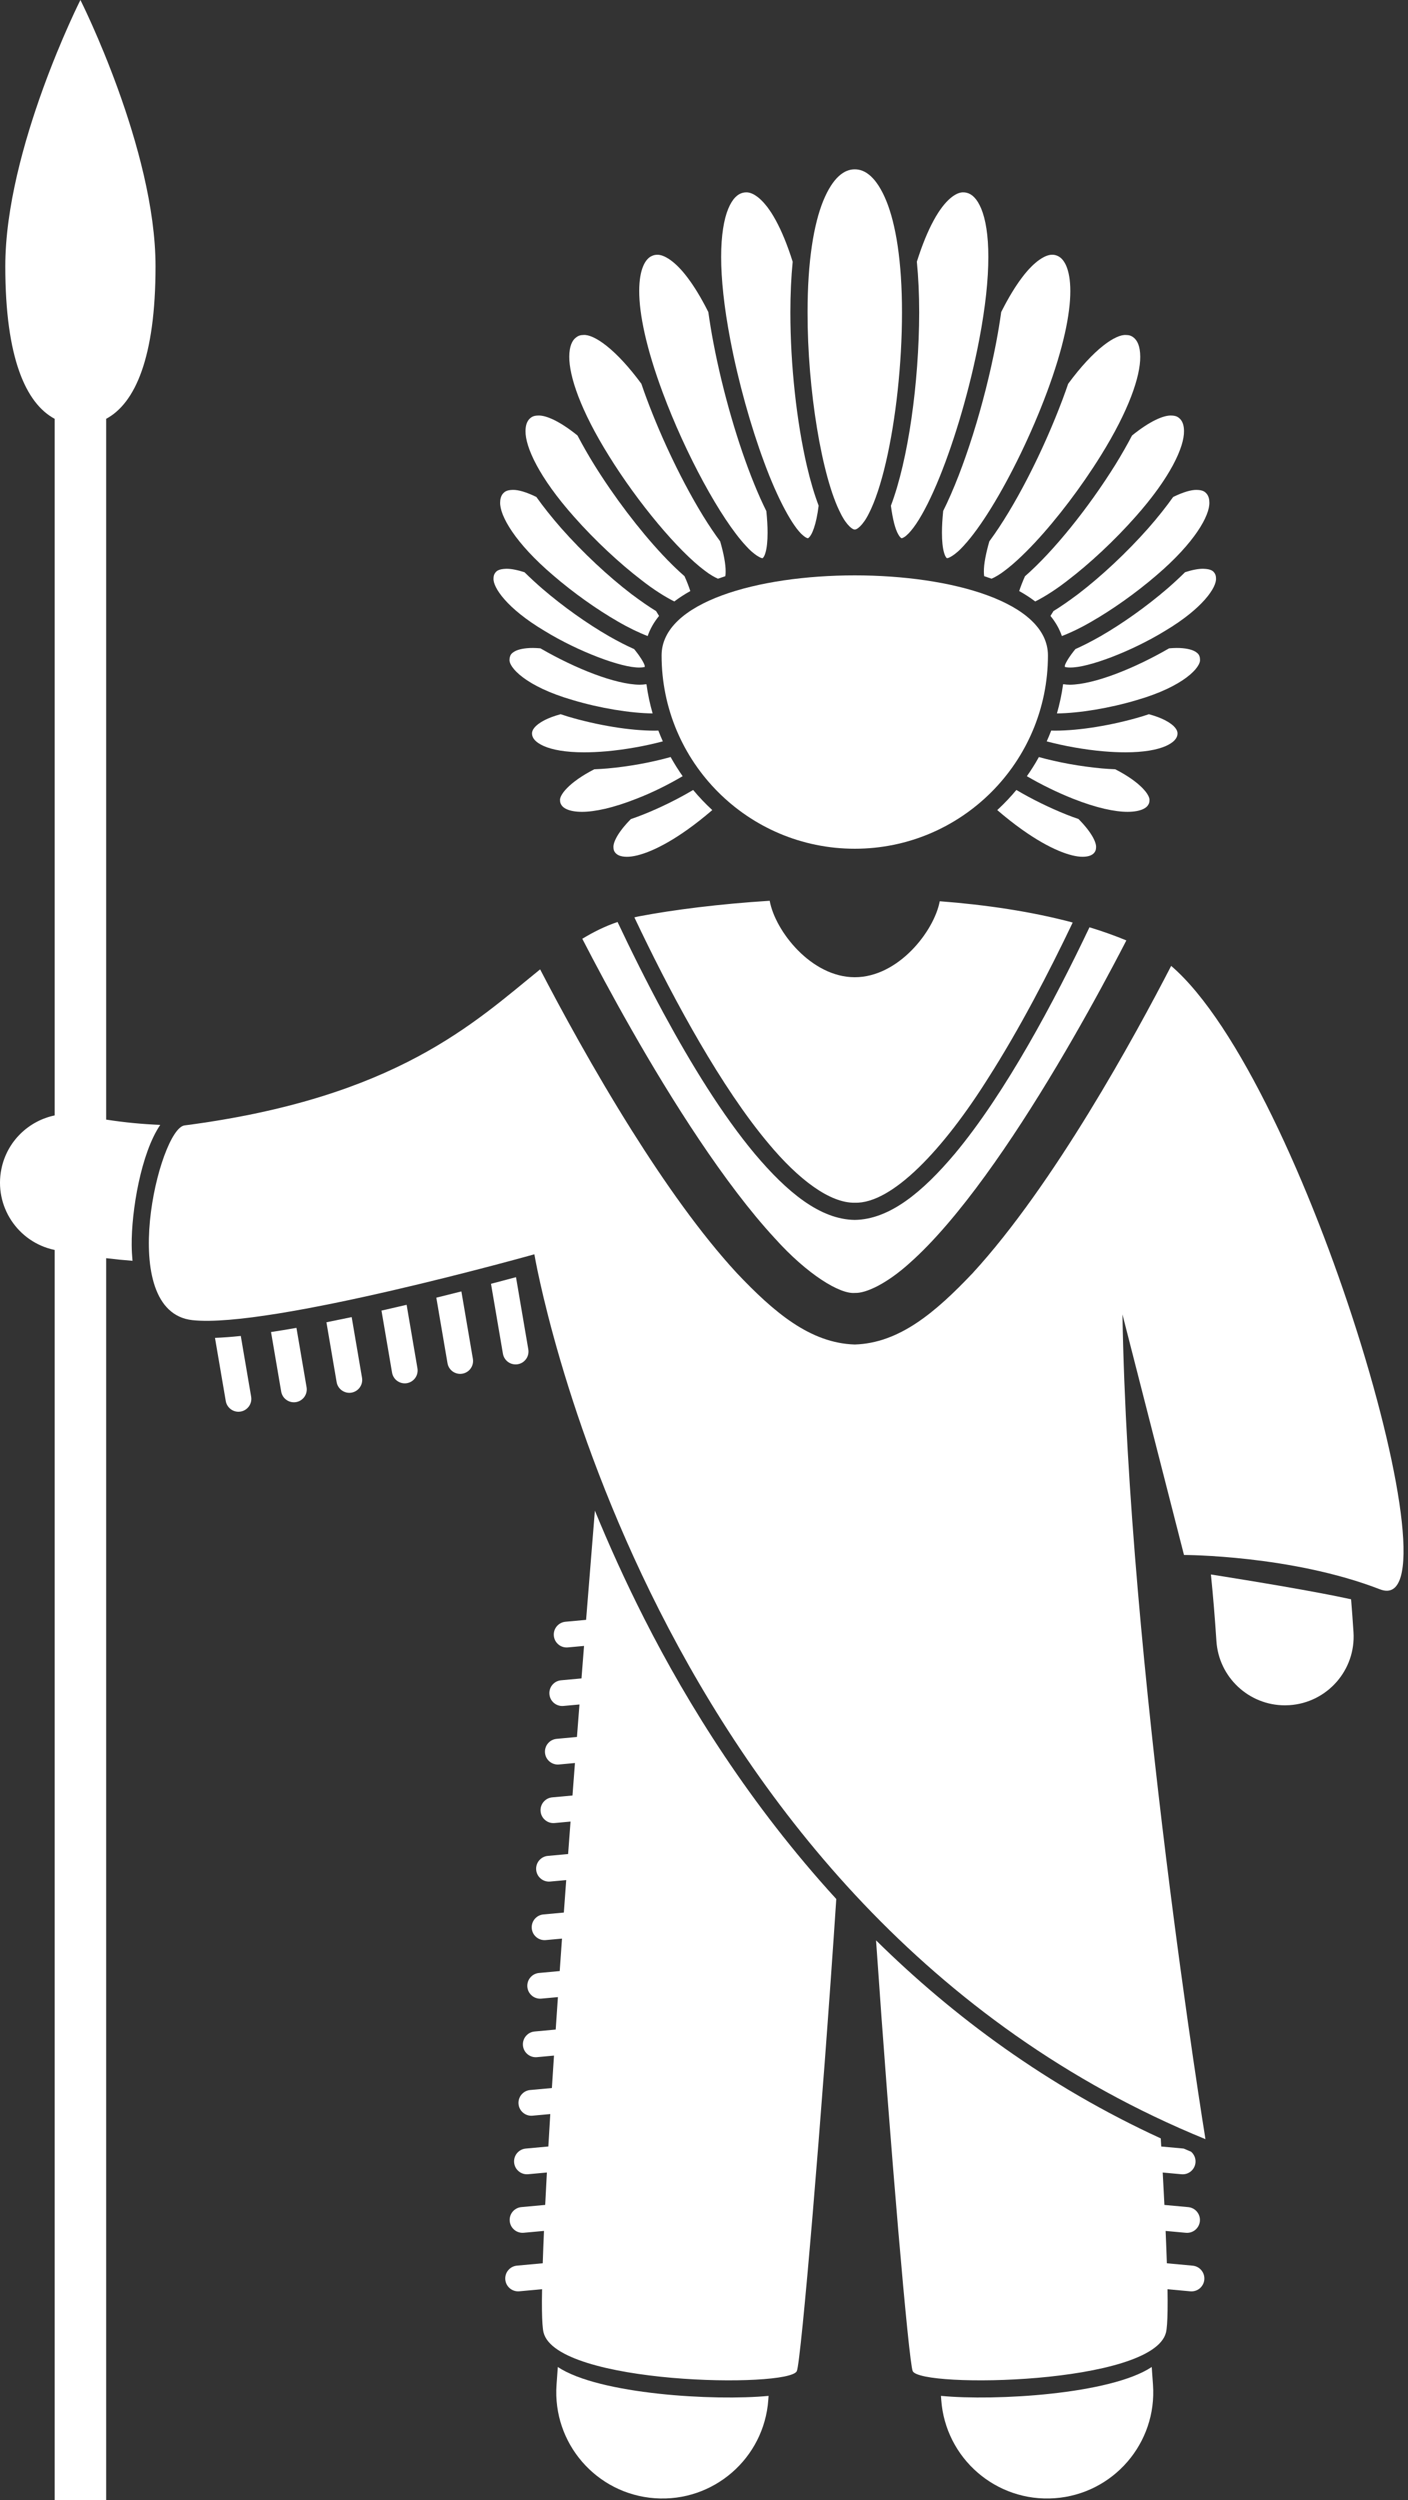 <?xml version="1.0" encoding="UTF-8"?>
<svg width="164px" height="291px" viewBox="0 0 164 291" version="1.1" xmlns="http://www.w3.org/2000/svg" xmlns:xlink="http://www.w3.org/1999/xlink">
    <rect x="0" y="0" width="164" height="291" fill="#333333" stroke="none"/>
    <!-- Generator: Sketch 52.6 (67491) - http://www.bohemiancoding.com/sketch -->
    <title>LogoTribeHuman</title>
    <desc>Created with Sketch.</desc>
    <g id="Page-1" stroke="none" stroke-width="1" fill="none" fill-rule="evenodd">
        <g id="SIGNIN" transform="translate(-808, -276)" fill="#FFFFFF">
            <g id="LogoTribeHuman" transform="translate(808, 276)">
                <g id="Group">
                    <path d="M141.684,191.014 C141.957,195.248 145.476,198.501 149.661,198.501 C149.834,198.501 150.008,198.495 150.182,198.484 C154.592,198.198 157.936,194.393 157.652,189.985 C157.568,188.689 157.473,187.419 157.371,186.159 C153.264,185.252 145.941,184.045 141.045,183.269 C141.296,185.761 141.512,188.339 141.684,191.014 Z" id="Path"></path>
                    <path d="M18.665,130.939 C16.602,130.853 14.503,130.656 12.366,130.324 L12.366,48.75 C15.718,46.95 18.116,41.682 18.116,31 C18.116,17.33 9.366,0 9.366,0 C9.366,0 0.616,17.33 0.616,31 C0.616,41.682 3.014,46.95 6.366,48.75 L6.366,129.836 C3.341,130.469 0.828,132.832 0.166,136.052 C-0.725,140.371 2.05,144.596 6.366,145.496 L6.366,291 L12.366,291 L12.366,146.454 C13.395,146.578 14.418,146.68 15.435,146.759 C15.381,146.177 15.345,145.578 15.339,144.948 C15.301,140.965 16.418,134.238 18.665,130.939 Z" id="Path"></path>
                    <path d="M64.972,275.52 L64.825,277.581 C64.337,284.394 69.464,290.309 76.272,290.796 C83.083,291.284 89.001,286.161 89.489,279.349 L89.522,278.882 C83.236,279.492 69.759,278.706 64.972,275.52 Z" id="Path"></path>
                    <path d="M63.128,268.952 C63.147,270.195 63.205,271.075 63.311,271.501 C64.826,277.581 91.873,278.001 92.811,276.001 C93.302,274.953 95.735,246.339 97.408,221.047 C87.396,210.1 80.136,198.444 75.041,188.407 C72.828,184.046 70.925,179.823 69.29,175.839 C69.023,179.107 68.67,183.478 68.267,188.552 L65.864,188.773 C65.039,188.849 64.431,189.58 64.508,190.404 C64.584,191.228 65.315,191.837 66.139,191.76 L68.028,191.586 C67.931,192.815 67.832,194.077 67.731,195.368 L65.35,195.587 C64.526,195.663 63.918,196.394 63.995,197.218 C64.07,198.042 64.802,198.65 65.626,198.575 L67.495,198.403 C67.399,199.644 67.301,200.904 67.202,202.184 L64.837,202.402 C64.012,202.477 63.404,203.209 63.48,204.033 C63.555,204.857 64.287,205.465 65.111,205.388 L66.969,205.217 C66.874,206.466 66.778,207.725 66.682,208.997 L64.322,209.214 C63.497,209.29 62.889,210.021 62.966,210.846 C63.042,211.67 63.773,212.278 64.597,212.202 L66.455,212.031 C66.361,213.286 66.267,214.546 66.173,215.811 L63.808,216.028 C62.984,216.104 62.376,216.835 62.453,217.659 C62.528,218.483 63.26,219.091 64.084,219.014 L65.951,218.843 C65.859,220.103 65.767,221.363 65.676,222.623 L63.295,222.842 C62.47,222.917 61.862,223.649 61.939,224.473 C62.014,225.297 62.746,225.905 63.57,225.828 L65.46,225.654 C65.37,226.92 65.281,228.179 65.194,229.433 L62.781,229.655 C61.957,229.731 61.348,230.462 61.425,231.286 C61.501,232.111 62.232,232.719 63.056,232.642 L64.984,232.465 C64.897,233.736 64.811,234.995 64.728,236.241 L62.267,236.468 C61.443,236.544 60.835,237.275 60.911,238.099 C60.986,238.924 61.718,239.532 62.542,239.455 L64.527,239.272 C64.443,240.549 64.361,241.811 64.283,243.048 L61.753,243.28 C60.929,243.356 60.32,244.087 60.397,244.912 C60.473,245.736 61.204,246.344 62.028,246.267 L64.095,246.078 C64.016,247.367 63.941,248.627 63.87,249.852 L61.239,250.094 C60.415,250.17 59.807,250.901 59.883,251.724 C59.959,252.55 60.69,253.158 61.514,253.081 L63.7,252.88 C63.629,254.188 63.562,255.447 63.503,256.653 L60.726,256.908 C59.902,256.983 59.294,257.715 59.371,258.539 C59.447,259.363 60.178,259.971 61.002,259.896 L63.362,259.679 C63.303,261.031 63.255,262.285 63.217,263.446 L60.212,263.722 C59.388,263.798 58.78,264.529 58.856,265.353 C58.932,266.177 59.663,266.785 60.487,266.71 L63.141,266.466 C63.118,267.415 63.117,268.24 63.128,268.952 Z" id="Path"></path>
                    <path d="M109.6,278.881 L109.633,279.348 C110.121,286.161 116.039,291.284 122.85,290.795 C129.659,290.309 134.786,284.393 134.297,277.58 L134.15,275.519 C129.364,278.706 115.887,279.492 109.6,278.881 Z" id="Path"></path>
                    <path d="M135.258,249.855 C135.24,249.542 135.222,249.23 135.203,248.912 C121.966,242.833 111.023,234.712 102.04,225.859 C103.687,249.835 105.852,275.018 106.312,276.001 C107.25,278.001 134.297,277.581 135.812,271.501 C135.918,271.075 135.976,270.195 135.995,268.952 C136.006,268.24 136.004,267.416 135.989,266.469 L138.643,266.713 C139.467,266.788 140.198,266.181 140.274,265.356 C140.349,264.532 139.742,263.801 138.918,263.725 L135.913,263.449 C135.875,262.289 135.828,261.034 135.768,259.682 L138.128,259.899 C138.952,259.974 139.683,259.367 139.759,258.542 C139.835,257.718 139.228,256.986 138.404,256.911 L135.627,256.656 C135.567,255.45 135.501,254.19 135.43,252.883 L137.616,253.084 C138.44,253.16 139.171,252.553 139.247,251.727 C139.292,251.23 139.086,250.769 138.736,250.463 C138.447,250.342 138.161,250.218 137.874,250.095 L135.258,249.855 Z" id="Path"></path>
                    <path d="M26.296,163.08 C26.436,163.897 27.211,164.446 28.027,164.307 C28.843,164.168 29.392,163.393 29.253,162.577 L28.046,155.505 C26.965,155.619 25.958,155.695 25.041,155.729 L26.296,163.08 Z" id="Path"></path>
                    <path d="M32.752,161.979 C32.892,162.795 33.667,163.344 34.483,163.206 C35.299,163.067 35.849,162.292 35.71,161.476 L34.53,154.564 C33.518,154.742 32.526,154.905 31.569,155.049 L32.752,161.979 Z" id="Path"></path>
                    <path d="M39.21,160.877 C39.35,161.693 40.125,162.242 40.941,162.104 C41.756,161.963 42.306,161.19 42.167,160.373 L40.962,153.311 C39.978,153.519 38.995,153.72 38.021,153.913 L39.21,160.877 Z" id="Path"></path>
                    <path d="M45.666,159.776 C45.806,160.592 46.581,161.141 47.397,161.003 C48.213,160.862 48.762,160.088 48.623,159.271 L47.362,151.88 C46.401,152.105 45.422,152.331 44.434,152.554 L45.666,159.776 Z" id="Path"></path>
                    <path d="M52.123,158.673 C52.262,159.49 53.037,160.039 53.853,159.899 C54.669,159.76 55.219,158.985 55.08,158.169 L53.741,150.322 C52.81,150.557 51.835,150.801 50.821,151.05 L52.123,158.673 Z" id="Path"></path>
                    <path d="M58.579,157.571 C58.719,158.389 59.494,158.938 60.31,158.798 C61.126,158.659 61.675,157.884 61.536,157.068 L60.102,148.663 C59.282,148.884 58.298,149.146 57.19,149.435 L58.579,157.571 Z" id="Path"></path>
                    <path d="M73.581,119.883 C78.228,128.045 84.431,137.85 90.234,144.121 C94.049,148.375 97.844,150.655 99.56,150.498 C100.838,150.565 103.318,149.425 106.06,146.924 C108.814,144.471 111.828,140.889 114.751,136.864 C120.617,128.804 126.168,118.974 129.64,112.435 C130.219,111.345 130.74,110.348 131.196,109.466 C129.83,108.9 128.394,108.392 126.899,107.937 C122.837,116.48 117.144,127.195 111.218,134.295 C107.452,138.761 103.609,141.947 99.56,141.999 C95.514,141.947 91.668,138.761 87.904,134.295 C84.148,129.803 80.511,123.884 77.307,117.974 C75.316,114.301 73.495,110.632 71.931,107.319 C70.47,107.816 69.125,108.484 67.826,109.273 C67.859,109.337 67.888,109.395 67.922,109.461 C69.294,112.116 71.249,115.798 73.581,119.883 Z" id="Path"></path>
                    <path d="M124.946,107.382 C120.148,106.104 114.852,105.319 109.46,104.906 C108.799,108.403 104.626,113.75 99.562,113.75 C94.471,113.75 90.279,108.346 89.652,104.85 C83.749,105.225 78.437,105.899 74.409,106.666 C74.232,106.699 74.065,106.745 73.891,106.783 C74.148,107.326 74.411,107.876 74.682,108.435 C78.653,116.659 84.016,126.534 89.438,133.014 C93.042,137.361 96.699,140.049 99.561,139.997 C103.891,140.139 109.852,133.819 115.04,125.587 C118.758,119.779 122.209,113.117 124.946,107.382 Z" id="Path"></path>
                    <path d="M140.408,249 C140.408,249 131.408,193.666 130.741,153 L137.908,181 C137.908,181 150.407,181 160.741,185 C170.56,188.801 152.013,125.793 136.414,112.431 C132.172,120.648 122.757,137.896 113.296,148.19 C108.973,152.749 104.755,156.344 99.56,156.501 C94.367,156.345 90.149,152.749 85.826,148.19 C81.549,143.553 77.354,137.563 73.596,131.597 C69.116,124.477 65.282,117.397 62.913,112.835 C55.278,119.006 46.187,127.786 21.491,131 C18.535,131.385 13.408,152.666 22.408,153.666 C31.408,154.666 62.241,146 62.241,146 C62.241,146 75.075,222.333 140.408,249 Z" id="Path"></path>
                    <path d="M119.036,96.56 C122.261,98.855 124.739,99.746 126.119,99.728 C126.861,99.722 127.224,99.522 127.444,99.275 C127.594,99.09 127.66,98.928 127.667,98.646 C127.719,98.043 127.114,96.839 125.622,95.335 C125.174,95.18 124.717,95.015 124.239,94.826 C122.209,94.015 120.177,93.013 118.385,91.953 C117.695,92.782 116.949,93.563 116.157,94.295 C117.083,95.089 118.054,95.864 119.036,96.56 Z" id="Path"></path>
                    <path d="M129.902,89.543 C129.399,89.522 128.88,89.492 128.333,89.444 C125.827,89.212 123.249,88.747 121.007,88.122 C120.581,88.892 120.112,89.635 119.608,90.351 C121.258,91.314 123.133,92.239 124.975,92.968 C127.722,94.057 129.875,94.501 131.351,94.498 C132.937,94.488 133.585,94.025 133.786,93.609 C133.855,93.47 133.884,93.348 133.884,93.201 C134.002,92.596 132.898,91.08 129.902,89.543 Z" id="Path"></path>
                    <path d="M133.009,83.397 C129.563,84.425 125.752,85.047 122.886,85.05 C122.733,85.05 122.589,85.043 122.442,85.039 C122.278,85.465 122.103,85.884 121.918,86.297 C123.944,86.835 126.285,87.256 128.51,87.452 C129.444,87.533 130.3,87.571 131.082,87.571 C133.221,87.573 134.787,87.276 135.762,86.85 C136.754,86.411 137.065,85.944 137.137,85.558 C137.148,85.497 137.154,85.44 137.154,85.383 C137.16,85.019 136.897,84.452 135.671,83.818 C135.188,83.572 134.567,83.34 133.821,83.133 C133.555,83.222 133.288,83.31 133.009,83.397 Z" id="Path"></path>
                    <path d="M136.173,75.467 C132.084,77.833 127.448,79.668 124.63,79.703 C124.377,79.701 124.116,79.682 123.858,79.64 C123.848,79.646 123.837,79.651 123.826,79.657 C123.666,80.814 123.425,81.945 123.109,83.045 C125.679,83.018 129.265,82.434 132.436,81.482 C137.927,79.891 139.927,77.628 139.768,76.727 C139.768,76.661 139.762,76.586 139.749,76.522 C139.681,76.232 139.566,76.045 139.166,75.815 C138.768,75.595 138.061,75.419 137.047,75.423 C136.78,75.422 136.479,75.443 136.173,75.467 Z" id="Path"></path>
                    <path d="M135.99,68.496 C133.521,70.617 130.716,72.602 128.159,74.072 C127.133,74.652 126.165,75.154 125.259,75.554 C124.579,76.384 124.15,77.089 124.034,77.45 C124.031,77.509 124.029,77.567 124.026,77.626 C124.126,77.662 124.333,77.703 124.631,77.7 C126.728,77.738 131.761,75.846 135.688,73.442 C140.091,70.825 141.726,68.355 141.637,67.311 C141.637,67.11 141.598,66.954 141.529,66.811 C141.344,66.471 141.084,66.231 140.138,66.204 C139.605,66.198 138.891,66.328 138.033,66.605 C137.412,67.219 136.736,67.846 135.99,68.496 Z" id="Path"></path>
                    <path d="M136.645,57.85 C135.832,58.993 134.874,60.204 133.735,61.501 C131.217,64.344 128.277,67.082 125.59,69.139 C124.567,69.904 123.605,70.58 122.702,71.133 C122.58,71.324 122.464,71.512 122.356,71.694 C122.947,72.414 123.395,73.194 123.684,74.036 C124.687,73.654 125.896,73.078 127.161,72.34 C129.595,70.942 132.319,69.015 134.684,66.982 C139.175,63.156 140.921,59.995 140.863,58.477 C140.861,58.067 140.766,57.787 140.614,57.557 C140.367,57.223 140.096,57.043 139.398,57.025 C138.763,57.007 137.819,57.274 136.645,57.85 Z" id="Path"></path>
                    <path d="M131.858,50.691 C131.296,51.758 130.664,52.877 129.928,54.069 C126.761,59.155 122.701,64.187 119.387,67.077 C119.102,67.715 118.876,68.294 118.715,68.801 C119.392,69.175 120.014,69.579 120.58,70.011 C121.649,69.474 122.99,68.634 124.375,67.549 C126.942,65.589 129.812,62.916 132.238,60.177 C136.327,55.585 137.945,52.022 137.91,50.169 C137.906,49.492 137.734,49.084 137.484,48.798 C137.221,48.517 136.954,48.38 136.434,48.37 C135.525,48.327 133.925,49.021 131.858,50.691 Z" id="Path"></path>
                    <path d="M123.807,46.382 C121.469,52.625 118.177,59.041 115.237,63.011 C114.82,64.461 114.588,65.688 114.6,66.55 C114.599,66.755 114.614,66.922 114.636,67.067 C114.926,67.162 115.212,67.26 115.493,67.361 C115.891,67.19 116.42,66.892 116.999,66.447 C118.027,65.681 119.249,64.545 120.534,63.169 C123.106,60.416 125.937,56.704 128.228,53.014 C131.502,47.753 132.829,43.804 132.813,41.52 C132.805,40.278 132.465,39.626 132.035,39.285 C131.781,39.089 131.532,38.998 131.17,38.995 C129.971,38.894 127.45,40.555 124.418,44.672 C124.225,45.229 124.026,45.795 123.807,46.382 Z" id="Path"></path>
                    <path d="M116.618,36.32 C116.458,37.462 116.263,38.661 116.02,39.932 C114.642,47.082 112.277,54.639 109.861,59.472 C109.768,60.4 109.715,61.257 109.716,62.006 C109.714,62.985 109.803,63.783 109.952,64.3 C110.099,64.838 110.275,64.969 110.281,64.964 C110.281,64.964 110.281,64.964 110.282,64.964 C110.284,64.964 110.287,64.967 110.306,64.967 C110.428,65.025 111.301,64.596 112.243,63.53 C113.205,62.494 114.324,60.95 115.466,59.098 C117.754,55.393 120.156,50.451 121.935,45.682 C123.863,40.509 124.672,36.545 124.668,33.87 C124.666,31.296 123.938,30.114 123.199,29.796 C122.994,29.699 122.8,29.653 122.578,29.653 C121.835,29.622 120.521,30.328 119.028,32.324 C118.26,33.34 117.448,34.671 116.618,36.32 Z" id="Path"></path>
                    <path d="M106.793,30.462 C106.966,32.236 107.062,34.195 107.063,36.368 C107.046,44.575 105.786,53.549 103.77,58.864 C103.971,60.405 104.266,61.583 104.623,62.192 C104.844,62.591 105.003,62.652 105.005,62.647 L105.02,62.649 C105.041,62.656 105.254,62.612 105.581,62.327 C105.904,62.052 106.307,61.578 106.731,60.947 C107.581,59.685 108.518,57.804 109.428,55.565 C111.25,51.082 112.986,45.147 114.055,39.554 C114.795,35.682 115.12,32.47 115.12,29.912 C115.124,27.395 114.797,25.513 114.295,24.299 C113.78,23.069 113.184,22.582 112.589,22.436 C112.461,22.405 112.339,22.39 112.217,22.39 C111.41,22.353 110.095,23.187 108.761,25.642 C108.085,26.874 107.419,28.48 106.793,30.462 Z" id="Path"></path>
                    <path d="M73.481,95.343 C71.992,96.845 71.401,98.042 71.455,98.643 C71.459,98.926 71.526,99.088 71.677,99.271 C71.897,99.522 72.259,99.722 73.003,99.73 C74.382,99.747 76.863,98.855 80.085,96.56 C81.068,95.863 82.039,95.088 82.964,94.294 C82.172,93.564 81.427,92.781 80.736,91.953 C78.943,93.016 76.907,94.024 74.883,94.828 C74.399,95.02 73.935,95.187 73.481,95.343 Z" id="Path"></path>
                    <path d="M74.147,92.968 C75.981,92.262 77.861,91.322 79.513,90.349 C79.009,89.632 78.54,88.889 78.113,88.119 C75.871,88.745 73.286,89.223 70.787,89.446 C70.241,89.493 69.721,89.524 69.218,89.545 C66.223,91.081 65.118,92.597 65.236,93.202 C65.238,93.345 65.267,93.468 65.338,93.608 C65.537,94.024 66.183,94.489 67.772,94.499 C69.247,94.501 71.398,94.057 74.147,92.968 Z" id="Path"></path>
                    <path d="M77.205,86.295 C77.02,85.883 76.845,85.465 76.682,85.04 C76.534,85.044 76.389,85.051 76.235,85.051 C73.368,85.049 69.557,84.424 66.113,83.396 C65.835,83.309 65.568,83.221 65.303,83.133 C64.554,83.339 63.932,83.571 63.447,83.817 C62.221,84.452 61.96,85.02 61.966,85.385 C61.966,85.435 61.972,85.49 61.983,85.555 C62.055,85.945 62.367,86.409 63.358,86.849 C64.331,87.275 65.899,87.574 68.038,87.572 C68.82,87.572 69.679,87.534 70.613,87.454 C72.84,87.255 75.178,86.834 77.205,86.295 Z" id="Path"></path>
                    <path d="M66.687,81.48 C69.854,82.433 73.443,83.017 76.015,83.044 C75.7,81.946 75.458,80.817 75.299,79.663 C75.286,79.655 75.272,79.648 75.259,79.641 C75.003,79.682 74.744,79.7 74.493,79.701 C71.674,79.668 67.033,77.833 62.946,75.466 C62.641,75.443 62.342,75.422 62.076,75.422 C61.062,75.42 60.355,75.597 59.957,75.817 C59.559,76.045 59.445,76.232 59.372,76.537 C59.362,76.591 59.353,76.655 59.353,76.729 C59.194,77.625 61.197,79.892 66.687,81.48 Z" id="Path"></path>
                    <path d="M63.434,73.441 C67.358,75.847 72.394,77.739 74.493,77.702 C74.727,77.704 74.914,77.68 75.03,77.65 C75.062,77.642 75.08,77.635 75.1,77.629 C75.097,77.575 75.095,77.522 75.092,77.469 C74.985,77.114 74.554,76.399 73.862,75.554 C72.956,75.154 71.99,74.653 70.966,74.073 C68.406,72.602 65.601,70.618 63.134,68.495 C62.388,67.846 61.713,67.22 61.093,66.609 C60.233,66.331 59.518,66.199 58.985,66.204 C58.038,66.233 57.779,66.474 57.593,66.819 C57.525,66.958 57.487,67.111 57.485,67.314 C57.396,68.356 59.031,70.827 63.434,73.441 Z" id="Path"></path>
                    <path d="M64.439,66.978 C66.802,69.014 69.528,70.941 71.96,72.339 C73.226,73.077 74.435,73.654 75.439,74.036 C75.727,73.195 76.175,72.415 76.765,71.696 C76.658,71.513 76.541,71.326 76.419,71.133 C75.515,70.581 74.553,69.904 73.529,69.138 C70.842,67.081 67.902,64.343 65.384,61.5 C64.245,60.202 63.287,58.99 62.474,57.848 C61.3,57.272 60.357,57.006 59.721,57.023 C59.023,57.042 58.752,57.221 58.503,57.559 C58.352,57.787 58.259,58.065 58.256,58.475 C58.198,59.994 59.946,63.155 64.439,66.978 Z" id="Path"></path>
                    <path d="M66.884,60.176 C69.308,62.915 72.178,65.588 74.745,67.548 C76.131,68.634 77.473,69.475 78.542,70.012 C79.108,69.58 79.73,69.176 80.406,68.802 C80.244,68.294 80.018,67.713 79.733,67.074 C78.899,66.347 78.027,65.498 77.124,64.532 C74.444,61.661 71.557,57.874 69.193,54.066 C68.457,52.875 67.826,51.758 67.264,50.691 C65.196,49.02 63.595,48.326 62.687,48.369 C62.165,48.379 61.9,48.514 61.635,48.8 C61.385,49.083 61.215,49.489 61.211,50.166 C61.174,52.021 62.795,55.584 66.884,60.176 Z" id="Path"></path>
                    <path d="M66.308,41.519 C66.292,43.803 67.618,47.752 70.893,53.013 C74.316,58.545 79.01,64.141 82.12,66.447 C82.7,66.892 83.229,67.19 83.627,67.362 C83.908,67.26 84.194,67.163 84.485,67.068 C84.506,66.924 84.522,66.755 84.521,66.551 C84.534,65.69 84.302,64.466 83.887,63.02 C83.254,62.164 82.609,61.208 81.954,60.152 C79.581,56.305 77.14,51.28 75.313,46.383 C75.094,45.794 74.894,45.226 74.702,44.666 C71.671,40.553 69.153,38.894 67.952,38.992 C67.59,38.997 67.344,39.088 67.085,39.288 C66.654,39.623 66.314,40.275 66.308,41.519 Z" id="Path"></path>
                    <path d="M74.454,33.871 C74.45,36.546 75.259,40.51 77.187,45.683 C79.839,52.827 83.957,60.399 86.878,63.531 C87.819,64.595 88.694,65.025 88.816,64.968 C88.827,64.968 88.834,64.967 88.837,64.967 C88.85,64.955 89.028,64.82 89.169,64.303 C89.318,63.784 89.407,62.986 89.405,62.009 C89.407,61.265 89.354,60.413 89.262,59.492 C88.784,58.534 88.309,57.471 87.841,56.319 C85.954,51.68 84.196,45.662 83.102,39.932 C82.859,38.66 82.664,37.46 82.503,36.319 C81.673,34.671 80.861,33.34 80.091,32.326 C78.629,30.371 77.339,29.654 76.59,29.654 C76.574,29.654 76.558,29.654 76.543,29.655 C76.322,29.655 76.13,29.701 75.922,29.798 C75.182,30.116 74.456,31.297 74.454,33.871 Z" id="Path"></path>
                    <path d="M93.539,62.328 C93.868,62.613 94.08,62.657 94.102,62.65 C94.102,62.65 94.121,62.648 94.114,62.65 C94.114,62.65 94.278,62.592 94.497,62.193 C94.712,61.811 94.934,61.173 95.105,60.361 C95.202,59.913 95.284,59.408 95.354,58.861 C94.85,57.531 94.394,55.996 93.992,54.274 C92.795,49.128 92.062,42.513 92.06,36.369 C92.061,34.198 92.157,32.24 92.33,30.467 C91.703,28.483 91.036,26.875 90.359,25.643 C89.025,23.188 87.71,22.354 86.903,22.391 C86.781,22.391 86.661,22.406 86.532,22.437 C85.934,22.583 85.339,23.07 84.824,24.3 C84.321,25.514 83.996,27.397 83.998,29.913 C83.998,32.47 84.325,35.683 85.065,39.555 C85.998,44.451 87.444,49.603 89.011,53.819 C90.555,58.024 92.346,61.347 93.539,62.328 Z" id="Path"></path>
                    <path d="M95.893,23.369 C94.789,26.074 94.058,30.387 94.063,36.369 C94.044,45.326 95.727,55.557 97.922,59.775 C98.633,61.22 99.395,61.705 99.562,61.63 C99.729,61.704 100.49,61.22 101.202,59.775 C101.92,58.383 102.611,56.295 103.185,53.821 C104.339,48.868 105.063,42.352 105.061,36.369 C105.065,30.387 104.335,26.074 103.23,23.369 C102.099,20.627 100.772,19.702 99.562,19.711 C98.352,19.702 97.024,20.626 95.893,23.369 Z" id="Path"></path>
                    <path d="M99.561,98.793 C111.988,98.793 122.061,88.721 122.061,76.293 C122.061,63.867 77.061,63.867 77.061,76.293 C77.061,88.721 87.135,98.793 99.561,98.793 Z" id="Path"></path>
                </g>
            </g>
        </g>
    </g>
</svg>
